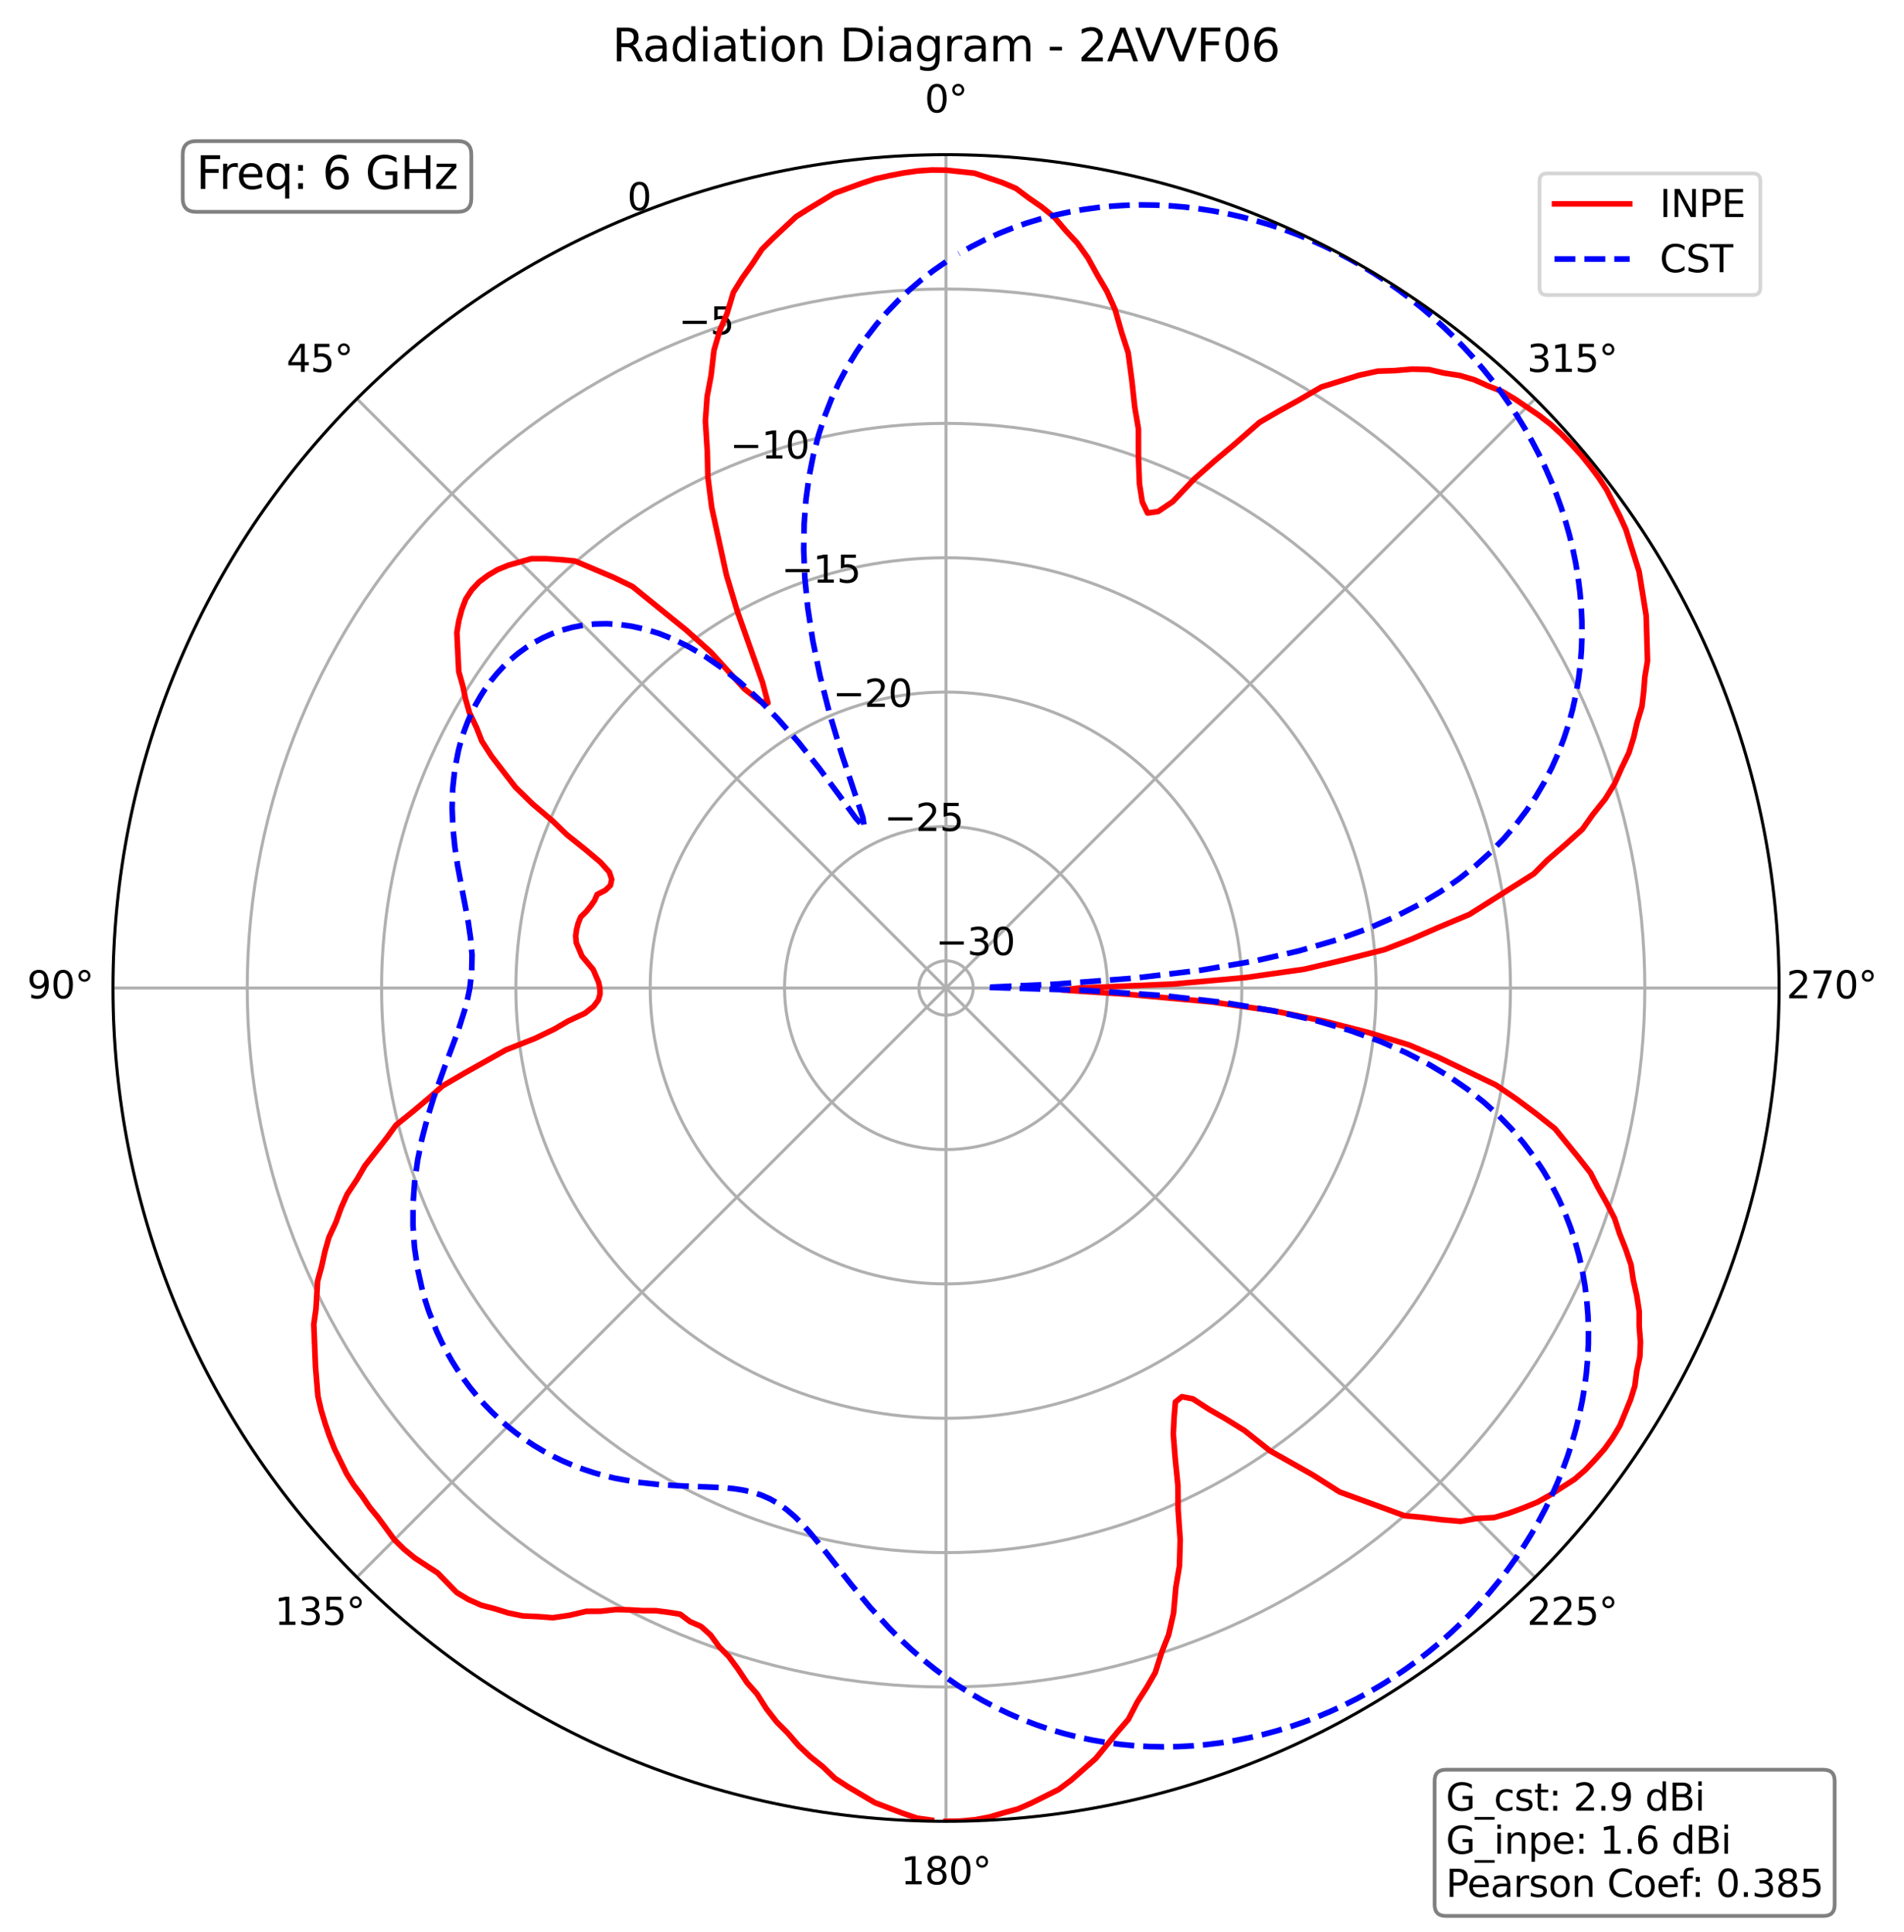 <?xml version="1.0" encoding="utf-8" standalone="no"?>
<!DOCTYPE svg PUBLIC "-//W3C//DTD SVG 1.1//EN"
  "http://www.w3.org/Graphics/SVG/1.1/DTD/svg11.dtd">
<svg xmlns:xlink="http://www.w3.org/1999/xlink" width="506.826pt" height="514.053pt" viewBox="0 0 506.826 514.053" xmlns="http://www.w3.org/2000/svg" version="1.1">
 <defs>
  <style type="text/css">*{stroke-linejoin: round; stroke-linecap: butt}</style>
 </defs>
 <g id="figure_1">
  <g id="patch_1">
   <path d="M 0 514.053 
L 506.826 514.053 
L 506.826 0 
L 0 0 
z
" style="fill: #ffffff"/>
  </g>
  <g id="axes_1">
   <g id="patch_2">
    <path d="M 473.582 262.917 
C 473.582 233.796 467.846 204.958 456.702 178.053 
C 445.558 151.149 429.222 126.701 408.63 106.109 
C 388.039 85.517 363.591 69.182 336.686 58.038 
C 309.782 46.893 280.944 41.157 251.822 41.157 
C 222.701 41.157 193.863 46.893 166.959 58.038 
C 140.054 69.182 115.606 85.517 95.014 106.109 
C 74.423 126.701 58.087 151.149 46.943 178.053 
C 35.799 204.958 30.062 233.796 30.062 262.917 
C 30.062 292.038 35.799 320.877 46.943 347.781 
C 58.087 374.686 74.423 399.133 95.014 419.725 
C 115.606 440.317 140.054 456.652 166.959 467.797 
C 193.863 478.941 222.701 484.677 251.822 484.677 
C 280.944 484.677 309.782 478.941 336.686 467.797 
C 363.591 456.652 388.039 440.317 408.63 419.725 
C 429.222 399.133 445.558 374.686 456.702 347.781 
C 467.846 320.877 473.582 292.038 473.582 262.917 
M 251.822 262.917 
C 251.822 262.917 251.822 262.917 251.822 262.917 
C 251.822 262.917 251.822 262.917 251.822 262.917 
C 251.822 262.917 251.822 262.917 251.822 262.917 
C 251.822 262.917 251.822 262.917 251.822 262.917 
C 251.822 262.917 251.822 262.917 251.822 262.917 
C 251.822 262.917 251.822 262.917 251.822 262.917 
C 251.822 262.917 251.822 262.917 251.822 262.917 
C 251.822 262.917 251.822 262.917 251.822 262.917 
C 251.822 262.917 251.822 262.917 251.822 262.917 
C 251.822 262.917 251.822 262.917 251.822 262.917 
C 251.822 262.917 251.822 262.917 251.822 262.917 
C 251.822 262.917 251.822 262.917 251.822 262.917 
C 251.822 262.917 251.822 262.917 251.822 262.917 
C 251.822 262.917 251.822 262.917 251.822 262.917 
C 251.822 262.917 251.822 262.917 251.822 262.917 
C 251.822 262.917 251.822 262.917 251.822 262.917 
M 473.582 262.917 
z
" style="fill: #ffffff"/>
   </g>
   <g id="matplotlib.axis_1">
    <g id="xtick_1">
     <g id="line2d_1">
      <path d="M 251.822 262.917 
L 251.822 41.157 
" clip-path="url(#peacbe9c5be)" style="fill: none; stroke: #b0b0b0; stroke-width: 0.8; stroke-linecap: square"/>
     </g>
     <g id="text_1">
      <!-- 0° -->
      <g transform="translate(246.141 29.917)scale(0.1 -0.1)">
       <defs>
        <path id="DejaVuSans-30" d="M 2034 4250 
Q 1547 4250 1301 3770 
Q 1056 3291 1056 2328 
Q 1056 1369 1301 889 
Q 1547 409 2034 409 
Q 2525 409 2770 889 
Q 3016 1369 3016 2328 
Q 3016 3291 2770 3770 
Q 2525 4250 2034 4250 
z
M 2034 4750 
Q 2819 4750 3233 4129 
Q 3647 3509 3647 2328 
Q 3647 1150 3233 529 
Q 2819 -91 2034 -91 
Q 1250 -91 836 529 
Q 422 1150 422 2328 
Q 422 3509 836 4129 
Q 1250 4750 2034 4750 
z
" transform="scale(0.016)"/>
        <path id="DejaVuSans-b0" d="M 1600 4347 
Q 1350 4347 1178 4173 
Q 1006 4000 1006 3750 
Q 1006 3503 1178 3333 
Q 1350 3163 1600 3163 
Q 1850 3163 2022 3333 
Q 2194 3503 2194 3750 
Q 2194 3997 2020 4172 
Q 1847 4347 1600 4347 
z
M 1600 4750 
Q 1800 4750 1984 4673 
Q 2169 4597 2303 4453 
Q 2447 4313 2519 4134 
Q 2591 3956 2591 3750 
Q 2591 3338 2302 3052 
Q 2013 2766 1594 2766 
Q 1172 2766 890 3047 
Q 609 3328 609 3750 
Q 609 4169 896 4459 
Q 1184 4750 1600 4750 
z
" transform="scale(0.016)"/>
       </defs>
       <use xlink:href="#DejaVuSans-30"/>
       <use xlink:href="#DejaVuSans-b0" x="63.623"/>
      </g>
     </g>
    </g>
    <g id="xtick_2">
     <g id="line2d_2">
      <path d="M 251.822 262.917 
L 95.014 106.109 
" clip-path="url(#peacbe9c5be)" style="fill: none; stroke: #b0b0b0; stroke-width: 0.8; stroke-linecap: square"/>
     </g>
     <g id="text_2">
      <!-- 45° -->
      <g transform="translate(76.253 98.969)scale(0.1 -0.1)">
       <defs>
        <path id="DejaVuSans-34" d="M 2419 4116 
L 825 1625 
L 2419 1625 
L 2419 4116 
z
M 2253 4666 
L 3047 4666 
L 3047 1625 
L 3713 1625 
L 3713 1100 
L 3047 1100 
L 3047 0 
L 2419 0 
L 2419 1100 
L 313 1100 
L 313 1709 
L 2253 4666 
z
" transform="scale(0.016)"/>
        <path id="DejaVuSans-35" d="M 691 4666 
L 3169 4666 
L 3169 4134 
L 1269 4134 
L 1269 2991 
Q 1406 3038 1543 3061 
Q 1681 3084 1819 3084 
Q 2600 3084 3056 2656 
Q 3513 2228 3513 1497 
Q 3513 744 3044 326 
Q 2575 -91 1722 -91 
Q 1428 -91 1123 -41 
Q 819 9 494 109 
L 494 744 
Q 775 591 1075 516 
Q 1375 441 1709 441 
Q 2250 441 2565 725 
Q 2881 1009 2881 1497 
Q 2881 1984 2565 2268 
Q 2250 2553 1709 2553 
Q 1456 2553 1204 2497 
Q 953 2441 691 2322 
L 691 4666 
z
" transform="scale(0.016)"/>
       </defs>
       <use xlink:href="#DejaVuSans-34"/>
       <use xlink:href="#DejaVuSans-35" x="63.623"/>
       <use xlink:href="#DejaVuSans-b0" x="127.246"/>
      </g>
     </g>
    </g>
    <g id="xtick_3">
     <g id="line2d_3">
      <path d="M 251.822 262.917 
L 30.062 262.917 
" clip-path="url(#peacbe9c5be)" style="fill: none; stroke: #b0b0b0; stroke-width: 0.8; stroke-linecap: square"/>
     </g>
     <g id="text_3">
      <!-- 90° -->
      <g transform="translate(7.2 265.677)scale(0.1 -0.1)">
       <defs>
        <path id="DejaVuSans-39" d="M 703 97 
L 703 672 
Q 941 559 1184 500 
Q 1428 441 1663 441 
Q 2288 441 2617 861 
Q 2947 1281 2994 2138 
Q 2813 1869 2534 1725 
Q 2256 1581 1919 1581 
Q 1219 1581 811 2004 
Q 403 2428 403 3163 
Q 403 3881 828 4315 
Q 1253 4750 1959 4750 
Q 2769 4750 3195 4129 
Q 3622 3509 3622 2328 
Q 3622 1225 3098 567 
Q 2575 -91 1691 -91 
Q 1453 -91 1209 -44 
Q 966 3 703 97 
z
M 1959 2075 
Q 2384 2075 2632 2365 
Q 2881 2656 2881 3163 
Q 2881 3666 2632 3958 
Q 2384 4250 1959 4250 
Q 1534 4250 1286 3958 
Q 1038 3666 1038 3163 
Q 1038 2656 1286 2365 
Q 1534 2075 1959 2075 
z
" transform="scale(0.016)"/>
       </defs>
       <use xlink:href="#DejaVuSans-39"/>
       <use xlink:href="#DejaVuSans-30" x="63.623"/>
       <use xlink:href="#DejaVuSans-b0" x="127.246"/>
      </g>
     </g>
    </g>
    <g id="xtick_4">
     <g id="line2d_4">
      <path d="M 251.822 262.917 
L 95.014 419.725 
" clip-path="url(#peacbe9c5be)" style="fill: none; stroke: #b0b0b0; stroke-width: 0.8; stroke-linecap: square"/>
     </g>
     <g id="text_4">
      <!-- 135° -->
      <g transform="translate(73.071 432.384)scale(0.1 -0.1)">
       <defs>
        <path id="DejaVuSans-31" d="M 794 531 
L 1825 531 
L 1825 4091 
L 703 3866 
L 703 4441 
L 1819 4666 
L 2450 4666 
L 2450 531 
L 3481 531 
L 3481 0 
L 794 0 
L 794 531 
z
" transform="scale(0.016)"/>
        <path id="DejaVuSans-33" d="M 2597 2516 
Q 3050 2419 3304 2112 
Q 3559 1806 3559 1356 
Q 3559 666 3084 287 
Q 2609 -91 1734 -91 
Q 1441 -91 1130 -33 
Q 819 25 488 141 
L 488 750 
Q 750 597 1062 519 
Q 1375 441 1716 441 
Q 2309 441 2620 675 
Q 2931 909 2931 1356 
Q 2931 1769 2642 2001 
Q 2353 2234 1838 2234 
L 1294 2234 
L 1294 2753 
L 1863 2753 
Q 2328 2753 2575 2939 
Q 2822 3125 2822 3475 
Q 2822 3834 2567 4026 
Q 2313 4219 1838 4219 
Q 1578 4219 1281 4162 
Q 984 4106 628 3988 
L 628 4550 
Q 988 4650 1302 4700 
Q 1616 4750 1894 4750 
Q 2613 4750 3031 4423 
Q 3450 4097 3450 3541 
Q 3450 3153 3228 2886 
Q 3006 2619 2597 2516 
z
" transform="scale(0.016)"/>
       </defs>
       <use xlink:href="#DejaVuSans-31"/>
       <use xlink:href="#DejaVuSans-33" x="63.623"/>
       <use xlink:href="#DejaVuSans-35" x="127.246"/>
       <use xlink:href="#DejaVuSans-b0" x="190.869"/>
      </g>
     </g>
    </g>
    <g id="xtick_5">
     <g id="line2d_5">
      <path d="M 251.822 262.917 
L 251.822 484.677 
" clip-path="url(#peacbe9c5be)" style="fill: none; stroke: #b0b0b0; stroke-width: 0.8; stroke-linecap: square"/>
     </g>
     <g id="text_5">
      <!-- 180° -->
      <g transform="translate(239.779 501.437)scale(0.1 -0.1)">
       <defs>
        <path id="DejaVuSans-38" d="M 2034 2216 
Q 1584 2216 1326 1975 
Q 1069 1734 1069 1313 
Q 1069 891 1326 650 
Q 1584 409 2034 409 
Q 2484 409 2743 651 
Q 3003 894 3003 1313 
Q 3003 1734 2745 1975 
Q 2488 2216 2034 2216 
z
M 1403 2484 
Q 997 2584 770 2862 
Q 544 3141 544 3541 
Q 544 4100 942 4425 
Q 1341 4750 2034 4750 
Q 2731 4750 3128 4425 
Q 3525 4100 3525 3541 
Q 3525 3141 3298 2862 
Q 3072 2584 2669 2484 
Q 3125 2378 3379 2068 
Q 3634 1759 3634 1313 
Q 3634 634 3220 271 
Q 2806 -91 2034 -91 
Q 1263 -91 848 271 
Q 434 634 434 1313 
Q 434 1759 690 2068 
Q 947 2378 1403 2484 
z
M 1172 3481 
Q 1172 3119 1398 2916 
Q 1625 2713 2034 2713 
Q 2441 2713 2670 2916 
Q 2900 3119 2900 3481 
Q 2900 3844 2670 4047 
Q 2441 4250 2034 4250 
Q 1625 4250 1398 4047 
Q 1172 3844 1172 3481 
z
" transform="scale(0.016)"/>
       </defs>
       <use xlink:href="#DejaVuSans-31"/>
       <use xlink:href="#DejaVuSans-38" x="63.623"/>
       <use xlink:href="#DejaVuSans-30" x="127.246"/>
       <use xlink:href="#DejaVuSans-b0" x="190.869"/>
      </g>
     </g>
    </g>
    <g id="xtick_6">
     <g id="line2d_6">
      <path d="M 251.822 262.917 
L 408.63 419.725 
" clip-path="url(#peacbe9c5be)" style="fill: none; stroke: #b0b0b0; stroke-width: 0.8; stroke-linecap: square"/>
     </g>
     <g id="text_6">
      <!-- 225° -->
      <g transform="translate(406.486 432.384)scale(0.1 -0.1)">
       <defs>
        <path id="DejaVuSans-32" d="M 1228 531 
L 3431 531 
L 3431 0 
L 469 0 
L 469 531 
Q 828 903 1448 1529 
Q 2069 2156 2228 2338 
Q 2531 2678 2651 2914 
Q 2772 3150 2772 3378 
Q 2772 3750 2511 3984 
Q 2250 4219 1831 4219 
Q 1534 4219 1204 4116 
Q 875 4013 500 3803 
L 500 4441 
Q 881 4594 1212 4672 
Q 1544 4750 1819 4750 
Q 2544 4750 2975 4387 
Q 3406 4025 3406 3419 
Q 3406 3131 3298 2873 
Q 3191 2616 2906 2266 
Q 2828 2175 2409 1742 
Q 1991 1309 1228 531 
z
" transform="scale(0.016)"/>
       </defs>
       <use xlink:href="#DejaVuSans-32"/>
       <use xlink:href="#DejaVuSans-32" x="63.623"/>
       <use xlink:href="#DejaVuSans-35" x="127.246"/>
       <use xlink:href="#DejaVuSans-b0" x="190.869"/>
      </g>
     </g>
    </g>
    <g id="xtick_7">
     <g id="line2d_7">
      <path d="M 251.822 262.917 
L 473.582 262.917 
" clip-path="url(#peacbe9c5be)" style="fill: none; stroke: #b0b0b0; stroke-width: 0.8; stroke-linecap: square"/>
     </g>
     <g id="text_7">
      <!-- 270° -->
      <g transform="translate(475.539 265.677)scale(0.1 -0.1)">
       <defs>
        <path id="DejaVuSans-37" d="M 525 4666 
L 3525 4666 
L 3525 4397 
L 1831 0 
L 1172 0 
L 2766 4134 
L 525 4134 
L 525 4666 
z
" transform="scale(0.016)"/>
       </defs>
       <use xlink:href="#DejaVuSans-32"/>
       <use xlink:href="#DejaVuSans-37" x="63.623"/>
       <use xlink:href="#DejaVuSans-30" x="127.246"/>
       <use xlink:href="#DejaVuSans-b0" x="190.869"/>
      </g>
     </g>
    </g>
    <g id="xtick_8">
     <g id="line2d_8">
      <path d="M 251.822 262.917 
L 408.63 106.109 
" clip-path="url(#peacbe9c5be)" style="fill: none; stroke: #b0b0b0; stroke-width: 0.8; stroke-linecap: square"/>
     </g>
     <g id="text_8">
      <!-- 315° -->
      <g transform="translate(406.486 98.969)scale(0.1 -0.1)">
       <use xlink:href="#DejaVuSans-33"/>
       <use xlink:href="#DejaVuSans-31" x="63.623"/>
       <use xlink:href="#DejaVuSans-35" x="127.246"/>
       <use xlink:href="#DejaVuSans-b0" x="190.869"/>
      </g>
     </g>
    </g>
   </g>
   <g id="matplotlib.axis_2">
    <g id="ytick_1">
     <g id="line2d_9">
      <path d="M 251.822 255.682 
C 250.872 255.682 249.932 255.869 249.054 256.233 
C 248.176 256.597 247.378 257.13 246.707 257.801 
C 246.035 258.473 245.502 259.271 245.138 260.149 
C 244.775 261.026 244.588 261.967 244.588 262.917 
C 244.588 263.867 244.775 264.808 245.138 265.686 
C 245.502 266.564 246.035 267.361 246.707 268.033 
C 247.378 268.705 248.176 269.238 249.054 269.601 
C 249.932 269.965 250.872 270.152 251.822 270.152 
C 252.773 270.152 253.713 269.965 254.591 269.601 
C 255.469 269.238 256.267 268.705 256.938 268.033 
C 257.61 267.361 258.143 266.564 258.507 265.686 
C 258.87 264.808 259.057 263.867 259.057 262.917 
C 259.057 261.967 258.87 261.026 258.507 260.149 
C 258.143 259.271 257.61 258.473 256.938 257.801 
C 256.267 257.13 255.469 256.597 254.591 256.233 
C 253.713 255.869 252.773 255.682 251.822 255.682 
" clip-path="url(#peacbe9c5be)" style="fill: none; stroke: #b0b0b0; stroke-width: 0.8; stroke-linecap: square"/>
     </g>
     <g id="text_9">
      <!-- −30 -->
      <g transform="translate(249.054 254.153)scale(0.1 -0.1)">
       <defs>
        <path id="DejaVuSans-2212" d="M 678 2272 
L 4684 2272 
L 4684 1741 
L 678 1741 
L 678 2272 
z
" transform="scale(0.016)"/>
       </defs>
       <use xlink:href="#DejaVuSans-2212"/>
       <use xlink:href="#DejaVuSans-33" x="83.789"/>
       <use xlink:href="#DejaVuSans-30" x="147.412"/>
      </g>
     </g>
    </g>
    <g id="ytick_2">
     <g id="line2d_10">
      <path d="M 251.822 219.928 
C 246.177 219.928 240.587 221.04 235.371 223.2 
C 230.156 225.361 225.416 228.528 221.425 232.519 
C 217.433 236.511 214.266 241.25 212.106 246.466 
C 209.945 251.682 208.833 257.272 208.833 262.917 
C 208.833 268.562 209.945 274.153 212.106 279.368 
C 214.266 284.584 217.433 289.323 221.425 293.315 
C 225.416 297.307 230.156 300.474 235.371 302.634 
C 240.587 304.794 246.177 305.906 251.822 305.906 
C 257.468 305.906 263.058 304.794 268.274 302.634 
C 273.489 300.474 278.229 297.307 282.22 293.315 
C 286.212 289.323 289.379 284.584 291.539 279.368 
C 293.7 274.153 294.812 268.562 294.812 262.917 
C 294.812 257.272 293.7 251.682 291.539 246.466 
C 289.379 241.25 286.212 236.511 282.22 232.519 
C 278.229 228.528 273.489 225.361 268.274 223.2 
C 263.058 221.04 257.468 219.928 251.822 219.928 
" clip-path="url(#peacbe9c5be)" style="fill: none; stroke: #b0b0b0; stroke-width: 0.8; stroke-linecap: square"/>
     </g>
     <g id="text_10">
      <!-- −25 -->
      <g transform="translate(235.371 221.121)scale(0.1 -0.1)">
       <use xlink:href="#DejaVuSans-2212"/>
       <use xlink:href="#DejaVuSans-32" x="83.789"/>
       <use xlink:href="#DejaVuSans-35" x="147.412"/>
      </g>
     </g>
    </g>
    <g id="ytick_3">
     <g id="line2d_11">
      <path d="M 251.822 184.174 
C 241.482 184.174 231.242 186.211 221.689 190.168 
C 212.135 194.125 203.454 199.925 196.143 207.237 
C 188.831 214.549 183.03 223.23 179.073 232.783 
C 175.116 242.337 173.079 252.577 173.079 262.917 
C 173.079 273.258 175.116 283.498 179.073 293.051 
C 183.03 302.604 188.831 311.285 196.143 318.597 
C 203.454 325.909 212.135 331.709 221.689 335.666 
C 231.242 339.624 241.482 341.66 251.822 341.66 
C 262.163 341.66 272.403 339.624 281.956 335.666 
C 291.51 331.709 300.191 325.909 307.502 318.597 
C 314.814 311.285 320.615 302.604 324.572 293.051 
C 328.529 283.498 330.566 273.258 330.566 262.917 
C 330.566 252.577 328.529 242.337 324.572 232.783 
C 320.615 223.23 314.814 214.549 307.502 207.237 
C 300.191 199.925 291.51 194.125 281.956 190.168 
C 272.403 186.211 262.163 184.174 251.822 184.174 
" clip-path="url(#peacbe9c5be)" style="fill: none; stroke: #b0b0b0; stroke-width: 0.8; stroke-linecap: square"/>
     </g>
     <g id="text_11">
      <!-- −20 -->
      <g transform="translate(221.689 188.088)scale(0.1 -0.1)">
       <use xlink:href="#DejaVuSans-2212"/>
       <use xlink:href="#DejaVuSans-32" x="83.789"/>
       <use xlink:href="#DejaVuSans-30" x="147.412"/>
      </g>
     </g>
    </g>
    <g id="ytick_4">
     <g id="line2d_12">
      <path d="M 251.822 148.42 
C 236.787 148.42 221.897 151.381 208.006 157.135 
C 194.115 162.889 181.492 171.323 170.861 181.955 
C 160.229 192.587 151.795 205.21 146.041 219.101 
C 140.287 232.992 137.325 247.882 137.325 262.917 
C 137.325 277.953 140.287 292.842 146.041 306.733 
C 151.795 320.625 160.229 333.247 170.861 343.879 
C 181.492 354.511 194.115 362.945 208.006 368.699 
C 221.897 374.453 236.787 377.415 251.822 377.415 
C 266.858 377.415 281.748 374.453 295.639 368.699 
C 309.53 362.945 322.153 354.511 332.784 343.879 
C 343.416 333.247 351.85 320.625 357.604 306.733 
C 363.358 292.842 366.32 277.953 366.32 262.917 
C 366.32 247.882 363.358 232.992 357.604 219.101 
C 351.85 205.21 343.416 192.587 332.784 181.955 
C 322.153 171.323 309.53 162.889 295.639 157.135 
C 281.748 151.381 266.858 148.42 251.822 148.42 
" clip-path="url(#peacbe9c5be)" style="fill: none; stroke: #b0b0b0; stroke-width: 0.8; stroke-linecap: square"/>
     </g>
     <g id="text_12">
      <!-- −15 -->
      <g transform="translate(208.006 155.056)scale(0.1 -0.1)">
       <use xlink:href="#DejaVuSans-2212"/>
       <use xlink:href="#DejaVuSans-31" x="83.789"/>
       <use xlink:href="#DejaVuSans-35" x="147.412"/>
      </g>
     </g>
    </g>
    <g id="ytick_5">
     <g id="line2d_13">
      <path d="M 251.822 112.666 
C 232.092 112.666 212.553 116.552 194.324 124.103 
C 176.095 131.653 159.53 142.721 145.579 156.673 
C 131.627 170.625 120.559 187.189 113.008 205.418 
C 105.457 223.647 101.571 243.186 101.571 262.917 
C 101.571 282.648 105.457 302.187 113.008 320.416 
C 120.559 338.645 131.627 355.209 145.579 369.161 
C 159.53 383.113 176.095 394.181 194.324 401.732 
C 212.553 409.282 232.092 413.169 251.822 413.169 
C 271.553 413.169 291.092 409.282 309.321 401.732 
C 327.55 394.181 344.115 383.113 358.066 369.161 
C 372.018 355.209 383.086 338.645 390.637 320.416 
C 398.188 302.187 402.074 282.648 402.074 262.917 
C 402.074 243.186 398.188 223.647 390.637 205.418 
C 383.086 187.189 372.018 170.625 358.066 156.673 
C 344.115 142.721 327.55 131.653 309.321 124.103 
C 291.092 116.552 271.553 112.666 251.822 112.666 
" clip-path="url(#peacbe9c5be)" style="fill: none; stroke: #b0b0b0; stroke-width: 0.8; stroke-linecap: square"/>
     </g>
     <g id="text_13">
      <!-- −10 -->
      <g transform="translate(194.324 122.023)scale(0.1 -0.1)">
       <use xlink:href="#DejaVuSans-2212"/>
       <use xlink:href="#DejaVuSans-31" x="83.789"/>
       <use xlink:href="#DejaVuSans-30" x="147.412"/>
      </g>
     </g>
    </g>
    <g id="ytick_6">
     <g id="line2d_14">
      <path d="M 251.822 76.911 
C 227.396 76.911 203.208 81.723 180.641 91.07 
C 158.074 100.418 137.568 114.119 120.297 131.391 
C 103.025 148.663 89.323 169.169 79.976 191.736 
C 70.628 214.303 65.817 238.491 65.817 262.917 
C 65.817 287.343 70.628 311.532 79.976 334.099 
C 89.323 356.665 103.025 377.171 120.297 394.443 
C 137.568 411.715 158.074 425.417 180.641 434.764 
C 203.208 444.112 227.396 448.923 251.822 448.923 
C 276.249 448.923 300.437 444.112 323.004 434.764 
C 345.571 425.417 366.077 411.715 383.348 394.443 
C 400.62 377.171 414.322 356.665 423.669 334.099 
C 433.017 311.532 437.828 287.343 437.828 262.917 
C 437.828 238.491 433.017 214.303 423.669 191.736 
C 414.322 169.169 400.62 148.663 383.348 131.391 
C 366.077 114.119 345.571 100.418 323.004 91.07 
C 300.437 81.723 276.249 76.911 251.822 76.911 
" clip-path="url(#peacbe9c5be)" style="fill: none; stroke: #b0b0b0; stroke-width: 0.8; stroke-linecap: square"/>
     </g>
     <g id="text_14">
      <!-- −5 -->
      <g transform="translate(180.641 88.991)scale(0.1 -0.1)">
       <use xlink:href="#DejaVuSans-2212"/>
       <use xlink:href="#DejaVuSans-35" x="83.789"/>
      </g>
     </g>
    </g>
    <g id="ytick_7">
     <g id="line2d_15">
      <path d="M 251.822 41.157 
C 222.701 41.157 193.863 46.893 166.959 58.038 
C 140.054 69.182 115.606 85.517 95.014 106.109 
C 74.423 126.701 58.087 151.149 46.943 178.053 
C 35.799 204.958 30.062 233.796 30.062 262.917 
C 30.062 292.038 35.799 320.877 46.943 347.781 
C 58.087 374.686 74.423 399.133 95.014 419.725 
C 115.606 440.317 140.054 456.652 166.959 467.797 
C 193.863 478.941 222.701 484.677 251.822 484.677 
C 280.944 484.677 309.782 478.941 336.686 467.797 
C 363.591 456.652 388.039 440.317 408.63 419.725 
C 429.222 399.133 445.558 374.686 456.702 347.781 
C 467.846 320.877 473.582 292.038 473.582 262.917 
C 473.582 233.796 467.846 204.958 456.702 178.053 
C 445.558 151.149 429.222 126.701 408.63 106.109 
C 388.039 85.517 363.591 69.182 336.686 58.038 
C 309.782 46.893 280.944 41.157 251.822 41.157 
" clip-path="url(#peacbe9c5be)" style="fill: none; stroke: #b0b0b0; stroke-width: 0.8; stroke-linecap: square"/>
     </g>
     <g id="text_15">
      <!-- 0 -->
      <g transform="translate(166.959 55.958)scale(0.1 -0.1)">
       <use xlink:href="#DejaVuSans-30"/>
      </g>
     </g>
    </g>
   </g>
   <g id="line2d_16">
    <path d="M 251.822 484.677 
L 255.692 484.615 
L 259.552 484.249 
L 263.385 483.538 
L 267.17 482.404 
L 270.937 481.397 
L 274.616 479.786 
L 281.798 476.203 
L 285.201 473.662 
L 291.679 467.961 
L 297.514 460.829 
L 300.35 457.552 
L 302.737 452.932 
L 305.208 449.093 
L 307.518 445.09 
L 309.248 439.656 
L 311.081 435.016 
L 312.378 429.293 
L 313.007 422.309 
L 313.955 416.702 
L 314.152 409.755 
L 313.593 401.655 
L 313.545 395.281 
L 312.811 387.962 
L 312.315 381.641 
L 312.535 377.101 
L 312.882 373.072 
L 314.613 371.674 
L 317.511 372.241 
L 321.917 375.092 
L 326.298 377.6 
L 331.24 380.658 
L 338.044 386.055 
L 349.472 392.502 
L 356.605 397.033 
L 373.9 403.352 
L 378.663 403.788 
L 383.77 404.413 
L 388.881 404.846 
L 392.981 404.076 
L 397.743 403.831 
L 401.686 402.667 
L 405.484 401.275 
L 409.224 399.745 
L 412.618 397.841 
L 419.145 393.644 
L 422.006 391.16 
L 424.583 388.435 
L 427.075 385.631 
L 429.261 382.601 
L 431.191 379.401 
L 434.056 372.414 
L 435.184 368.781 
L 435.684 364.833 
L 436.5 361.112 
L 436.669 357.101 
L 436.331 352.908 
L 436.337 348.958 
L 435.688 344.779 
L 434.745 340.563 
L 434.17 336.59 
L 432.731 332.361 
L 431.073 328.159 
L 429.77 324.189 
L 427.636 320.043 
L 425.338 315.966 
L 423.371 312.108 
L 420.183 308.029 
L 413.921 300.341 
L 408.8 296.284 
L 403.631 292.426 
L 398.207 288.729 
L 382.781 281.322 
L 375.027 278.045 
L 364.121 274.72 
L 352.314 271.709 
L 339.077 269.019 
L 322.396 266.616 
L 300.317 264.611 
L 282.765 263.457 
L 287.36 262.917 
L 312.243 261.863 
L 331.583 260.132 
L 347.196 257.919 
L 357.381 255.536 
L 368.541 252.706 
L 375.82 249.885 
L 382.806 246.834 
L 391.151 243.336 
L 408.313 232.499 
L 411.885 228.895 
L 416.541 224.889 
L 421.216 220.683 
L 423.961 216.793 
L 427.316 212.595 
L 429.824 208.497 
L 431.594 204.506 
L 433.597 200.327 
L 434.856 196.299 
L 435.761 192.31 
L 437.047 188.082 
L 437.523 184.092 
L 437.844 180.095 
L 438.541 175.849 
L 438.186 163.826 
L 436.299 152.072 
L 432.777 140.862 
L 431.176 137.333 
L 427.694 130.388 
L 425.586 127.159 
L 423.284 124.07 
L 420.873 121.067 
L 418.269 118.227 
L 415.575 115.473 
L 412.721 112.877 
L 409.641 110.514 
L 403.212 106.148 
L 399.863 104.163 
L 396.089 102.693 
L 392.506 101.079 
L 388.594 99.919 
L 384.342 99.269 
L 380.392 98.356 
L 375.921 98.233 
L 371.183 98.632 
L 366.759 98.77 
L 361.818 99.843 
L 351.77 102.968 
L 345.866 106.403 
L 340.467 109.38 
L 335.243 112.422 
L 328.881 117.991 
L 323.259 122.715 
L 317.88 127.48 
L 312.179 133.483 
L 308.273 136.127 
L 305.473 136.524 
L 304.074 133.591 
L 303.313 128.78 
L 303.055 122.157 
L 303.04 114.171 
L 302.051 108.329 
L 301.275 101.164 
L 300.3 93.857 
L 298.561 88.485 
L 296.828 82.409 
L 294.631 77.491 
L 292.138 73.247 
L 289.589 68.627 
L 286.776 64.688 
L 283.736 61.424 
L 280.65 57.796 
L 277.339 55.103 
L 273.914 52.734 
L 270.438 50.136 
L 266.81 48.588 
L 259.394 46.088 
L 251.822 45.276 
L 248.023 45.231 
L 244.23 45.487 
L 240.456 46.031 
L 236.707 46.755 
L 232.984 47.593 
L 229.318 48.801 
L 222.099 51.423 
L 215.259 55.554 
L 211.922 57.649 
L 205.763 63.41 
L 202.812 66.346 
L 200.21 70.298 
L 197.629 73.923 
L 195.228 77.804 
L 193.519 83.478 
L 191.591 87.992 
L 190.059 93.222 
L 189.277 99.981 
L 188.232 105.526 
L 187.769 112.018 
L 188.281 120.201 
L 188.435 126.983 
L 189.461 135.057 
L 193.366 152.976 
L 196.292 162.738 
L 202.976 181.624 
L 204.426 187.067 
L 202.245 186.574 
L 198.125 183.307 
L 189.258 173.566 
L 182.547 167.568 
L 168.343 156.069 
L 163.341 153.652 
L 153.047 149.289 
L 149.179 148.92 
L 145.284 148.668 
L 141.483 148.657 
L 135.32 150.412 
L 132.443 151.594 
L 129.87 153.111 
L 127.53 154.871 
L 125.57 156.979 
L 123.991 159.401 
L 122.93 162.216 
L 122.135 165.19 
L 121.618 168.318 
L 122.111 178.681 
L 123.201 182.546 
L 123.939 186.077 
L 124.977 189.683 
L 126.864 193.651 
L 128.25 197.213 
L 130.881 201.295 
L 137.21 209.473 
L 141.73 213.901 
L 147.112 218.47 
L 150.94 222.158 
L 155.825 226.067 
L 159.813 229.428 
L 162.184 232.052 
L 162.828 234.001 
L 162.494 235.607 
L 161.138 236.914 
L 158.943 238.03 
L 158.273 239.593 
L 157.24 241.081 
L 156.062 242.563 
L 154.577 244.015 
L 153.917 245.654 
L 153.482 247.342 
L 153.246 249.063 
L 153.389 250.831 
L 154.914 254.439 
L 157.884 257.994 
L 159.307 261.302 
L 159.664 262.917 
L 159.714 264.525 
L 159.249 266.15 
L 157.984 267.835 
L 155.709 269.638 
L 151.232 271.718 
L 147.51 273.881 
L 142.352 276.358 
L 134.693 279.379 
L 123.762 285.498 
L 117.83 288.963 
L 114.199 292.17 
L 110.097 295.637 
L 105.389 299.427 
L 102.933 302.812 
L 97.154 310.204 
L 95.031 313.862 
L 92.407 317.808 
L 90.762 321.538 
L 89.42 325.258 
L 87.549 329.288 
L 86.468 333.106 
L 85.641 336.906 
L 84.54 340.922 
L 84.102 348.375 
L 83.523 352.404 
L 83.987 363.763 
L 84.622 371.498 
L 85.452 375.136 
L 86.51 378.67 
L 87.693 382.164 
L 89.046 385.578 
L 92.253 392.134 
L 94.182 395.193 
L 96.353 398.065 
L 98.39 401.069 
L 100.678 403.862 
L 104.996 409.744 
L 107.586 412.279 
L 110.395 414.58 
L 116.51 418.576 
L 121.562 423.776 
L 124.688 425.641 
L 128.064 427.15 
L 131.79 428.128 
L 135.364 429.237 
L 139.12 430.005 
L 143.195 430.19 
L 147.108 430.495 
L 151.511 429.864 
L 156.052 428.796 
L 159.891 428.766 
L 163.874 428.325 
L 167.504 428.401 
L 171.013 428.601 
L 174.555 428.618 
L 177.863 429.033 
L 181.083 429.568 
L 183.697 431.533 
L 186.609 432.803 
L 189.154 435.098 
L 191.454 438.241 
L 194.01 440.846 
L 196.424 444.119 
L 198.826 447.739 
L 201.493 450.749 
L 204.002 454.714 
L 206.734 458.216 
L 209.683 461.17 
L 212.624 464.577 
L 215.746 467.52 
L 219.006 470.11 
L 222.264 473.236 
L 225.724 475.472 
L 232.857 479.694 
L 240.313 482.531 
L 244.108 483.827 
L 247.957 484.365 
L 247.957 484.365 
" clip-path="url(#peacbe9c5be)" style="fill: none; stroke: #ff0000; stroke-width: 1.5; stroke-linecap: square"/>
   </g>
   <g id="line2d_17">
    <path d="M 251.822 69.66 
L 248.49 71.971 
L 245.242 74.466 
L 242.087 77.152 
L 239.033 80.025 
L 236.09 83.097 
L 233.267 86.372 
L 230.574 89.86 
L 228.021 93.564 
L 225.624 97.508 
L 223.393 101.688 
L 221.345 106.125 
L 219.498 110.843 
L 217.869 115.848 
L 216.482 121.174 
L 215.361 126.841 
L 214.539 132.894 
L 214.05 139.37 
L 213.933 146.305 
L 214.231 153.745 
L 215.022 161.809 
L 216.364 170.545 
L 218.293 179.929 
L 220.846 189.94 
L 223.939 200.291 
L 229.67 217.498 
L 230.082 220.249 
L 227.763 217.668 
L 223.371 211.59 
L 218.046 204.415 
L 212.501 197.474 
L 207.082 191.318 
L 201.867 185.993 
L 196.893 181.481 
L 192.199 177.766 
L 187.696 174.655 
L 183.411 172.132 
L 179.328 170.128 
L 175.424 168.573 
L 171.721 167.456 
L 168.144 166.656 
L 164.706 166.165 
L 161.426 165.979 
L 158.288 166.059 
L 155.287 166.382 
L 152.418 166.924 
L 149.681 167.668 
L 147.067 168.595 
L 144.584 169.696 
L 142.228 170.957 
L 139.99 172.357 
L 137.88 173.895 
L 135.898 175.562 
L 134.033 177.338 
L 132.293 179.222 
L 130.673 181.201 
L 129.175 183.269 
L 127.804 185.422 
L 126.55 187.646 
L 125.41 189.933 
L 124.4 192.286 
L 123.502 194.688 
L 122.72 197.136 
L 122.054 199.625 
L 121.061 204.698 
L 120.508 209.863 
L 120.349 215.065 
L 120.561 220.268 
L 121.084 225.429 
L 121.84 230.509 
L 123.235 237.922 
L 124.596 245.037 
L 125.258 249.615 
L 125.656 254.095 
L 125.567 258.508 
L 125.061 262.917 
L 124.138 267.376 
L 121.961 274.279 
L 118.302 284.065 
L 115.5 291.893 
L 113.812 297.327 
L 112.354 302.909 
L 111.196 308.609 
L 110.384 314.397 
L 109.959 320.234 
L 109.936 326.089 
L 110.337 331.924 
L 111.171 337.703 
L 112.436 343.392 
L 113.231 346.192 
L 114.135 348.954 
L 116.261 354.354 
L 117.485 356.981 
L 118.812 359.555 
L 120.239 362.073 
L 121.77 364.526 
L 123.402 366.91 
L 125.126 369.228 
L 126.953 371.465 
L 128.866 373.628 
L 130.874 375.703 
L 132.969 377.692 
L 135.152 379.587 
L 137.42 381.385 
L 139.763 383.086 
L 142.184 384.683 
L 144.682 386.168 
L 147.245 387.548 
L 149.872 388.815 
L 152.565 389.961 
L 155.309 390.994 
L 158.102 391.913 
L 160.937 392.715 
L 163.812 393.398 
L 169.643 394.431 
L 175.524 395.07 
L 181.374 395.411 
L 192.621 395.887 
L 195.272 396.143 
L 197.836 396.539 
L 200.314 397.101 
L 202.701 397.878 
L 205.003 398.891 
L 207.228 400.163 
L 209.388 401.714 
L 211.501 403.533 
L 213.588 405.611 
L 215.669 407.922 
L 219.898 413.11 
L 226.665 421.758 
L 231.592 427.685 
L 236.902 433.462 
L 239.702 436.25 
L 242.597 438.942 
L 245.585 441.535 
L 248.662 444.004 
L 251.822 446.363 
L 255.063 448.58 
L 258.379 450.675 
L 261.765 452.624 
L 265.215 454.433 
L 268.724 456.102 
L 272.287 457.624 
L 275.899 459.001 
L 279.553 460.232 
L 283.246 461.317 
L 286.971 462.255 
L 290.724 463.049 
L 294.499 463.696 
L 298.292 464.2 
L 302.098 464.56 
L 305.911 464.778 
L 309.727 464.855 
L 313.542 464.791 
L 317.352 464.595 
L 321.15 464.259 
L 324.935 463.791 
L 328.698 463.185 
L 332.439 462.45 
L 336.155 461.592 
L 339.836 460.599 
L 343.484 459.487 
L 347.092 458.249 
L 350.655 456.888 
L 354.173 455.411 
L 357.642 453.821 
L 361.054 452.112 
L 364.413 450.3 
L 367.708 448.373 
L 370.939 446.34 
L 374.102 444.204 
L 377.194 441.966 
L 380.211 439.629 
L 383.151 437.196 
L 386.009 434.669 
L 388.788 432.056 
L 391.476 429.35 
L 394.078 426.563 
L 396.587 423.694 
L 399 420.746 
L 401.315 417.721 
L 403.529 414.623 
L 405.639 411.456 
L 407.643 408.222 
L 409.533 404.921 
L 411.318 401.565 
L 412.985 398.149 
L 414.532 394.676 
L 415.956 391.152 
L 417.259 387.583 
L 418.435 383.968 
L 419.479 380.311 
L 420.389 376.617 
L 421.163 372.888 
L 421.795 369.128 
L 422.282 365.34 
L 422.62 361.527 
L 422.806 357.695 
L 422.831 353.844 
L 422.697 349.982 
L 422.391 346.109 
L 421.911 342.231 
L 421.251 338.352 
L 420.402 334.475 
L 419.358 330.606 
L 418.104 326.747 
L 416.632 322.903 
L 414.936 319.082 
L 412.987 315.283 
L 410.786 311.517 
L 408.303 307.787 
L 405.519 304.1 
L 402.405 300.462 
L 398.927 296.879 
L 395.049 293.361 
L 390.715 289.915 
L 385.876 286.554 
L 380.434 283.287 
L 374.305 280.131 
L 367.347 277.102 
L 359.328 274.216 
L 350.034 271.51 
L 339.041 269.016 
L 325.852 266.797 
L 309.543 264.933 
L 289.407 263.573 
L 262.381 262.733 
L 280.6 261.912 
L 302.001 260.287 
L 319.709 258.17 
L 334.006 255.727 
L 345.744 253.046 
L 355.636 250.17 
L 364.037 247.146 
L 371.302 243.993 
L 377.714 240.719 
L 383.337 237.353 
L 388.341 233.899 
L 392.795 230.371 
L 396.778 226.776 
L 400.339 223.122 
L 403.519 219.419 
L 406.361 215.67 
L 408.893 211.882 
L 411.129 208.063 
L 413.104 204.215 
L 414.833 200.344 
L 416.321 196.455 
L 417.592 192.552 
L 418.651 188.64 
L 419.507 184.725 
L 420.18 180.804 
L 420.664 176.888 
L 420.968 172.981 
L 421.111 169.079 
L 421.085 165.194 
L 420.901 161.325 
L 420.564 157.476 
L 420.077 153.651 
L 419.446 149.854 
L 418.674 146.087 
L 417.763 142.354 
L 416.72 138.658 
L 415.546 135.002 
L 414.243 131.392 
L 412.821 127.823 
L 411.275 124.307 
L 409.608 120.847 
L 407.831 117.437 
L 405.937 114.09 
L 403.933 110.807 
L 401.826 107.584 
L 399.615 104.43 
L 397.305 101.343 
L 394.889 98.338 
L 392.386 95.4 
L 389.783 92.55 
L 387.097 89.774 
L 384.321 87.085 
L 381.459 84.487 
L 378.518 81.977 
L 375.497 79.562 
L 372.403 77.239 
L 369.235 75.018 
L 366.001 72.893 
L 362.699 70.874 
L 359.334 68.962 
L 355.912 67.153 
L 352.431 65.461 
L 348.901 63.877 
L 345.319 62.414 
L 341.695 61.061 
L 338.027 59.833 
L 334.319 58.73 
L 330.582 57.742 
L 326.81 56.89 
L 323.015 56.16 
L 319.194 55.568 
L 315.358 55.101 
L 311.507 54.773 
L 307.645 54.585 
L 303.779 54.53 
L 299.911 54.624 
L 296.047 54.858 
L 292.192 55.234 
L 288.35 55.759 
L 284.526 56.438 
L 280.725 57.267 
L 276.953 58.249 
L 273.214 59.388 
L 269.515 60.686 
L 265.862 62.146 
L 262.259 63.77 
L 258.714 65.562 
L 255.233 67.524 
L 255.233 67.524 
" clip-path="url(#peacbe9c5be)" style="fill: none; stroke-dasharray: 5.55,2.4; stroke-dashoffset: 0; stroke: #0000ff; stroke-width: 1.5"/>
   </g>
   <g id="patch_3">
    <path d="M 251.822 41.157 
C 222.701 41.157 193.863 46.893 166.959 58.038 
C 140.054 69.182 115.606 85.517 95.014 106.109 
C 74.423 126.701 58.087 151.149 46.943 178.053 
C 35.799 204.958 30.062 233.796 30.062 262.917 
C 30.062 292.038 35.799 320.877 46.943 347.781 
C 58.087 374.686 74.423 399.133 95.014 419.725 
C 115.606 440.317 140.054 456.652 166.959 467.797 
C 193.863 478.941 222.701 484.677 251.822 484.677 
C 280.944 484.677 309.782 478.941 336.686 467.797 
C 363.591 456.652 388.039 440.317 408.63 419.725 
C 429.222 399.133 445.558 374.686 456.702 347.781 
C 467.846 320.877 473.582 292.038 473.582 262.917 
C 473.582 233.796 467.846 204.958 456.702 178.053 
C 445.558 151.149 429.222 126.701 408.63 106.109 
C 388.039 85.517 363.591 69.182 336.686 58.038 
C 309.782 46.893 280.944 41.157 251.822 41.157 
" style="fill: none; stroke: #000000; stroke-width: 0.8; stroke-linejoin: miter; stroke-linecap: square"/>
   </g>
   <g id="text_16">
    <g id="patch_4">
     <path d="M 384.878 509.853 
L 485.369 509.853 
Q 488.369 509.853 488.369 506.853 
L 488.369 473.945 
Q 488.369 470.945 485.369 470.945 
L 384.878 470.945 
Q 381.878 470.945 381.878 473.945 
L 381.878 506.853 
Q 381.878 509.853 384.878 509.853 
z
" style="fill: #ffffff; stroke: #808080; stroke-linejoin: miter"/>
    </g>
    <!-- G_cst: 2.9 dBi -->
    <g transform="translate(384.878 481.822)scale(0.1 -0.1)">
     <defs>
      <path id="DejaVuSans-47" d="M 3809 666 
L 3809 1919 
L 2778 1919 
L 2778 2438 
L 4434 2438 
L 4434 434 
Q 4069 175 3628 42 
Q 3188 -91 2688 -91 
Q 1594 -91 976 548 
Q 359 1188 359 2328 
Q 359 3472 976 4111 
Q 1594 4750 2688 4750 
Q 3144 4750 3555 4637 
Q 3966 4525 4313 4306 
L 4313 3634 
Q 3963 3931 3569 4081 
Q 3175 4231 2741 4231 
Q 1884 4231 1454 3753 
Q 1025 3275 1025 2328 
Q 1025 1384 1454 906 
Q 1884 428 2741 428 
Q 3075 428 3337 486 
Q 3600 544 3809 666 
z
" transform="scale(0.016)"/>
      <path id="DejaVuSans-5f" d="M 3263 -1063 
L 3263 -1509 
L -63 -1509 
L -63 -1063 
L 3263 -1063 
z
" transform="scale(0.016)"/>
      <path id="DejaVuSans-63" d="M 3122 3366 
L 3122 2828 
Q 2878 2963 2633 3030 
Q 2388 3097 2138 3097 
Q 1578 3097 1268 2742 
Q 959 2388 959 1747 
Q 959 1106 1268 751 
Q 1578 397 2138 397 
Q 2388 397 2633 464 
Q 2878 531 3122 666 
L 3122 134 
Q 2881 22 2623 -34 
Q 2366 -91 2075 -91 
Q 1284 -91 818 406 
Q 353 903 353 1747 
Q 353 2603 823 3093 
Q 1294 3584 2113 3584 
Q 2378 3584 2631 3529 
Q 2884 3475 3122 3366 
z
" transform="scale(0.016)"/>
      <path id="DejaVuSans-73" d="M 2834 3397 
L 2834 2853 
Q 2591 2978 2328 3040 
Q 2066 3103 1784 3103 
Q 1356 3103 1142 2972 
Q 928 2841 928 2578 
Q 928 2378 1081 2264 
Q 1234 2150 1697 2047 
L 1894 2003 
Q 2506 1872 2764 1633 
Q 3022 1394 3022 966 
Q 3022 478 2636 193 
Q 2250 -91 1575 -91 
Q 1294 -91 989 -36 
Q 684 19 347 128 
L 347 722 
Q 666 556 975 473 
Q 1284 391 1588 391 
Q 1994 391 2212 530 
Q 2431 669 2431 922 
Q 2431 1156 2273 1281 
Q 2116 1406 1581 1522 
L 1381 1569 
Q 847 1681 609 1914 
Q 372 2147 372 2553 
Q 372 3047 722 3315 
Q 1072 3584 1716 3584 
Q 2034 3584 2315 3537 
Q 2597 3491 2834 3397 
z
" transform="scale(0.016)"/>
      <path id="DejaVuSans-74" d="M 1172 4494 
L 1172 3500 
L 2356 3500 
L 2356 3053 
L 1172 3053 
L 1172 1153 
Q 1172 725 1289 603 
Q 1406 481 1766 481 
L 2356 481 
L 2356 0 
L 1766 0 
Q 1100 0 847 248 
Q 594 497 594 1153 
L 594 3053 
L 172 3053 
L 172 3500 
L 594 3500 
L 594 4494 
L 1172 4494 
z
" transform="scale(0.016)"/>
      <path id="DejaVuSans-3a" d="M 750 794 
L 1409 794 
L 1409 0 
L 750 0 
L 750 794 
z
M 750 3309 
L 1409 3309 
L 1409 2516 
L 750 2516 
L 750 3309 
z
" transform="scale(0.016)"/>
      <path id="DejaVuSans-20" transform="scale(0.016)"/>
      <path id="DejaVuSans-2e" d="M 684 794 
L 1344 794 
L 1344 0 
L 684 0 
L 684 794 
z
" transform="scale(0.016)"/>
      <path id="DejaVuSans-64" d="M 2906 2969 
L 2906 4863 
L 3481 4863 
L 3481 0 
L 2906 0 
L 2906 525 
Q 2725 213 2448 61 
Q 2172 -91 1784 -91 
Q 1150 -91 751 415 
Q 353 922 353 1747 
Q 353 2572 751 3078 
Q 1150 3584 1784 3584 
Q 2172 3584 2448 3432 
Q 2725 3281 2906 2969 
z
M 947 1747 
Q 947 1113 1208 752 
Q 1469 391 1925 391 
Q 2381 391 2643 752 
Q 2906 1113 2906 1747 
Q 2906 2381 2643 2742 
Q 2381 3103 1925 3103 
Q 1469 3103 1208 2742 
Q 947 2381 947 1747 
z
" transform="scale(0.016)"/>
      <path id="DejaVuSans-42" d="M 1259 2228 
L 1259 519 
L 2272 519 
Q 2781 519 3026 730 
Q 3272 941 3272 1375 
Q 3272 1813 3026 2020 
Q 2781 2228 2272 2228 
L 1259 2228 
z
M 1259 4147 
L 1259 2741 
L 2194 2741 
Q 2656 2741 2882 2914 
Q 3109 3088 3109 3444 
Q 3109 3797 2882 3972 
Q 2656 4147 2194 4147 
L 1259 4147 
z
M 628 4666 
L 2241 4666 
Q 2963 4666 3353 4366 
Q 3744 4066 3744 3513 
Q 3744 3084 3544 2831 
Q 3344 2578 2956 2516 
Q 3422 2416 3680 2098 
Q 3938 1781 3938 1306 
Q 3938 681 3513 340 
Q 3088 0 2303 0 
L 628 0 
L 628 4666 
z
" transform="scale(0.016)"/>
      <path id="DejaVuSans-69" d="M 603 3500 
L 1178 3500 
L 1178 0 
L 603 0 
L 603 3500 
z
M 603 4863 
L 1178 4863 
L 1178 4134 
L 603 4134 
L 603 4863 
z
" transform="scale(0.016)"/>
     </defs>
     <use xlink:href="#DejaVuSans-47"/>
     <use xlink:href="#DejaVuSans-5f" x="77.49"/>
     <use xlink:href="#DejaVuSans-63" x="127.49"/>
     <use xlink:href="#DejaVuSans-73" x="182.471"/>
     <use xlink:href="#DejaVuSans-74" x="234.57"/>
     <use xlink:href="#DejaVuSans-3a" x="273.779"/>
     <use xlink:href="#DejaVuSans-20" x="307.471"/>
     <use xlink:href="#DejaVuSans-32" x="339.258"/>
     <use xlink:href="#DejaVuSans-2e" x="402.881"/>
     <use xlink:href="#DejaVuSans-39" x="434.668"/>
     <use xlink:href="#DejaVuSans-20" x="498.291"/>
     <use xlink:href="#DejaVuSans-64" x="530.078"/>
     <use xlink:href="#DejaVuSans-42" x="593.555"/>
     <use xlink:href="#DejaVuSans-69" x="662.158"/>
    </g>
    <!-- G_inpe: 1.6 dBi -->
    <g transform="translate(384.878 493.298)scale(0.1 -0.1)">
     <defs>
      <path id="DejaVuSans-6e" d="M 3513 2113 
L 3513 0 
L 2938 0 
L 2938 2094 
Q 2938 2591 2744 2837 
Q 2550 3084 2163 3084 
Q 1697 3084 1428 2787 
Q 1159 2491 1159 1978 
L 1159 0 
L 581 0 
L 581 3500 
L 1159 3500 
L 1159 2956 
Q 1366 3272 1645 3428 
Q 1925 3584 2291 3584 
Q 2894 3584 3203 3211 
Q 3513 2838 3513 2113 
z
" transform="scale(0.016)"/>
      <path id="DejaVuSans-70" d="M 1159 525 
L 1159 -1331 
L 581 -1331 
L 581 3500 
L 1159 3500 
L 1159 2969 
Q 1341 3281 1617 3432 
Q 1894 3584 2278 3584 
Q 2916 3584 3314 3078 
Q 3713 2572 3713 1747 
Q 3713 922 3314 415 
Q 2916 -91 2278 -91 
Q 1894 -91 1617 61 
Q 1341 213 1159 525 
z
M 3116 1747 
Q 3116 2381 2855 2742 
Q 2594 3103 2138 3103 
Q 1681 3103 1420 2742 
Q 1159 2381 1159 1747 
Q 1159 1113 1420 752 
Q 1681 391 2138 391 
Q 2594 391 2855 752 
Q 3116 1113 3116 1747 
z
" transform="scale(0.016)"/>
      <path id="DejaVuSans-65" d="M 3597 1894 
L 3597 1613 
L 953 1613 
Q 991 1019 1311 708 
Q 1631 397 2203 397 
Q 2534 397 2845 478 
Q 3156 559 3463 722 
L 3463 178 
Q 3153 47 2828 -22 
Q 2503 -91 2169 -91 
Q 1331 -91 842 396 
Q 353 884 353 1716 
Q 353 2575 817 3079 
Q 1281 3584 2069 3584 
Q 2775 3584 3186 3129 
Q 3597 2675 3597 1894 
z
M 3022 2063 
Q 3016 2534 2758 2815 
Q 2500 3097 2075 3097 
Q 1594 3097 1305 2825 
Q 1016 2553 972 2059 
L 3022 2063 
z
" transform="scale(0.016)"/>
      <path id="DejaVuSans-36" d="M 2113 2584 
Q 1688 2584 1439 2293 
Q 1191 2003 1191 1497 
Q 1191 994 1439 701 
Q 1688 409 2113 409 
Q 2538 409 2786 701 
Q 3034 994 3034 1497 
Q 3034 2003 2786 2293 
Q 2538 2584 2113 2584 
z
M 3366 4563 
L 3366 3988 
Q 3128 4100 2886 4159 
Q 2644 4219 2406 4219 
Q 1781 4219 1451 3797 
Q 1122 3375 1075 2522 
Q 1259 2794 1537 2939 
Q 1816 3084 2150 3084 
Q 2853 3084 3261 2657 
Q 3669 2231 3669 1497 
Q 3669 778 3244 343 
Q 2819 -91 2113 -91 
Q 1303 -91 875 529 
Q 447 1150 447 2328 
Q 447 3434 972 4092 
Q 1497 4750 2381 4750 
Q 2619 4750 2861 4703 
Q 3103 4656 3366 4563 
z
" transform="scale(0.016)"/>
     </defs>
     <use xlink:href="#DejaVuSans-47"/>
     <use xlink:href="#DejaVuSans-5f" x="77.49"/>
     <use xlink:href="#DejaVuSans-69" x="127.49"/>
     <use xlink:href="#DejaVuSans-6e" x="155.273"/>
     <use xlink:href="#DejaVuSans-70" x="218.652"/>
     <use xlink:href="#DejaVuSans-65" x="282.129"/>
     <use xlink:href="#DejaVuSans-3a" x="343.652"/>
     <use xlink:href="#DejaVuSans-20" x="377.344"/>
     <use xlink:href="#DejaVuSans-31" x="409.131"/>
     <use xlink:href="#DejaVuSans-2e" x="472.754"/>
     <use xlink:href="#DejaVuSans-36" x="504.541"/>
     <use xlink:href="#DejaVuSans-20" x="568.164"/>
     <use xlink:href="#DejaVuSans-64" x="599.951"/>
     <use xlink:href="#DejaVuSans-42" x="663.428"/>
     <use xlink:href="#DejaVuSans-69" x="732.031"/>
    </g>
    <!-- Pearson Coef: 0.385 -->
    <g transform="translate(384.878 504.774)scale(0.1 -0.1)">
     <defs>
      <path id="DejaVuSans-50" d="M 1259 4147 
L 1259 2394 
L 2053 2394 
Q 2494 2394 2734 2622 
Q 2975 2850 2975 3272 
Q 2975 3691 2734 3919 
Q 2494 4147 2053 4147 
L 1259 4147 
z
M 628 4666 
L 2053 4666 
Q 2838 4666 3239 4311 
Q 3641 3956 3641 3272 
Q 3641 2581 3239 2228 
Q 2838 1875 2053 1875 
L 1259 1875 
L 1259 0 
L 628 0 
L 628 4666 
z
" transform="scale(0.016)"/>
      <path id="DejaVuSans-61" d="M 2194 1759 
Q 1497 1759 1228 1600 
Q 959 1441 959 1056 
Q 959 750 1161 570 
Q 1363 391 1709 391 
Q 2188 391 2477 730 
Q 2766 1069 2766 1631 
L 2766 1759 
L 2194 1759 
z
M 3341 1997 
L 3341 0 
L 2766 0 
L 2766 531 
Q 2569 213 2275 61 
Q 1981 -91 1556 -91 
Q 1019 -91 701 211 
Q 384 513 384 1019 
Q 384 1609 779 1909 
Q 1175 2209 1959 2209 
L 2766 2209 
L 2766 2266 
Q 2766 2663 2505 2880 
Q 2244 3097 1772 3097 
Q 1472 3097 1187 3025 
Q 903 2953 641 2809 
L 641 3341 
Q 956 3463 1253 3523 
Q 1550 3584 1831 3584 
Q 2591 3584 2966 3190 
Q 3341 2797 3341 1997 
z
" transform="scale(0.016)"/>
      <path id="DejaVuSans-72" d="M 2631 2963 
Q 2534 3019 2420 3045 
Q 2306 3072 2169 3072 
Q 1681 3072 1420 2755 
Q 1159 2438 1159 1844 
L 1159 0 
L 581 0 
L 581 3500 
L 1159 3500 
L 1159 2956 
Q 1341 3275 1631 3429 
Q 1922 3584 2338 3584 
Q 2397 3584 2469 3576 
Q 2541 3569 2628 3553 
L 2631 2963 
z
" transform="scale(0.016)"/>
      <path id="DejaVuSans-6f" d="M 1959 3097 
Q 1497 3097 1228 2736 
Q 959 2375 959 1747 
Q 959 1119 1226 758 
Q 1494 397 1959 397 
Q 2419 397 2687 759 
Q 2956 1122 2956 1747 
Q 2956 2369 2687 2733 
Q 2419 3097 1959 3097 
z
M 1959 3584 
Q 2709 3584 3137 3096 
Q 3566 2609 3566 1747 
Q 3566 888 3137 398 
Q 2709 -91 1959 -91 
Q 1206 -91 779 398 
Q 353 888 353 1747 
Q 353 2609 779 3096 
Q 1206 3584 1959 3584 
z
" transform="scale(0.016)"/>
      <path id="DejaVuSans-43" d="M 4122 4306 
L 4122 3641 
Q 3803 3938 3442 4084 
Q 3081 4231 2675 4231 
Q 1875 4231 1450 3742 
Q 1025 3253 1025 2328 
Q 1025 1406 1450 917 
Q 1875 428 2675 428 
Q 3081 428 3442 575 
Q 3803 722 4122 1019 
L 4122 359 
Q 3791 134 3420 21 
Q 3050 -91 2638 -91 
Q 1578 -91 968 557 
Q 359 1206 359 2328 
Q 359 3453 968 4101 
Q 1578 4750 2638 4750 
Q 3056 4750 3426 4639 
Q 3797 4528 4122 4306 
z
" transform="scale(0.016)"/>
      <path id="DejaVuSans-66" d="M 2375 4863 
L 2375 4384 
L 1825 4384 
Q 1516 4384 1395 4259 
Q 1275 4134 1275 3809 
L 1275 3500 
L 2222 3500 
L 2222 3053 
L 1275 3053 
L 1275 0 
L 697 0 
L 697 3053 
L 147 3053 
L 147 3500 
L 697 3500 
L 697 3744 
Q 697 4328 969 4595 
Q 1241 4863 1831 4863 
L 2375 4863 
z
" transform="scale(0.016)"/>
     </defs>
     <use xlink:href="#DejaVuSans-50"/>
     <use xlink:href="#DejaVuSans-65" x="56.678"/>
     <use xlink:href="#DejaVuSans-61" x="118.201"/>
     <use xlink:href="#DejaVuSans-72" x="179.48"/>
     <use xlink:href="#DejaVuSans-73" x="220.594"/>
     <use xlink:href="#DejaVuSans-6f" x="272.693"/>
     <use xlink:href="#DejaVuSans-6e" x="333.875"/>
     <use xlink:href="#DejaVuSans-20" x="397.254"/>
     <use xlink:href="#DejaVuSans-43" x="429.041"/>
     <use xlink:href="#DejaVuSans-6f" x="498.865"/>
     <use xlink:href="#DejaVuSans-65" x="560.047"/>
     <use xlink:href="#DejaVuSans-66" x="621.57"/>
     <use xlink:href="#DejaVuSans-3a" x="653.15"/>
     <use xlink:href="#DejaVuSans-20" x="686.842"/>
     <use xlink:href="#DejaVuSans-30" x="718.629"/>
     <use xlink:href="#DejaVuSans-2e" x="782.252"/>
     <use xlink:href="#DejaVuSans-33" x="814.039"/>
     <use xlink:href="#DejaVuSans-38" x="877.662"/>
     <use xlink:href="#DejaVuSans-35" x="941.285"/>
    </g>
   </g>
   <g id="text_17">
    <g id="patch_5">
     <path d="M 52.239 56.371 
L 121.861 56.371 
Q 125.461 56.371 125.461 52.771 
L 125.461 41.157 
Q 125.461 37.557 121.861 37.557 
L 52.239 37.557 
Q 48.639 37.557 48.639 41.157 
L 48.639 52.771 
Q 48.639 56.371 52.239 56.371 
z
" style="fill: #ffffff; stroke: #808080; stroke-linejoin: miter"/>
    </g>
    <!-- Freq: 6 GHz -->
    <g transform="translate(52.239 50.275)scale(0.12 -0.12)">
     <defs>
      <path id="DejaVuSans-46" d="M 628 4666 
L 3309 4666 
L 3309 4134 
L 1259 4134 
L 1259 2759 
L 3109 2759 
L 3109 2228 
L 1259 2228 
L 1259 0 
L 628 0 
L 628 4666 
z
" transform="scale(0.016)"/>
      <path id="DejaVuSans-71" d="M 947 1747 
Q 947 1113 1208 752 
Q 1469 391 1925 391 
Q 2381 391 2643 752 
Q 2906 1113 2906 1747 
Q 2906 2381 2643 2742 
Q 2381 3103 1925 3103 
Q 1469 3103 1208 2742 
Q 947 2381 947 1747 
z
M 2906 525 
Q 2725 213 2448 61 
Q 2172 -91 1784 -91 
Q 1150 -91 751 415 
Q 353 922 353 1747 
Q 353 2572 751 3078 
Q 1150 3584 1784 3584 
Q 2172 3584 2448 3432 
Q 2725 3281 2906 2969 
L 2906 3500 
L 3481 3500 
L 3481 -1331 
L 2906 -1331 
L 2906 525 
z
" transform="scale(0.016)"/>
      <path id="DejaVuSans-48" d="M 628 4666 
L 1259 4666 
L 1259 2753 
L 3553 2753 
L 3553 4666 
L 4184 4666 
L 4184 0 
L 3553 0 
L 3553 2222 
L 1259 2222 
L 1259 0 
L 628 0 
L 628 4666 
z
" transform="scale(0.016)"/>
      <path id="DejaVuSans-7a" d="M 353 3500 
L 3084 3500 
L 3084 2975 
L 922 459 
L 3084 459 
L 3084 0 
L 275 0 
L 275 525 
L 2438 3041 
L 353 3041 
L 353 3500 
z
" transform="scale(0.016)"/>
     </defs>
     <use xlink:href="#DejaVuSans-46"/>
     <use xlink:href="#DejaVuSans-72" x="50.27"/>
     <use xlink:href="#DejaVuSans-65" x="89.133"/>
     <use xlink:href="#DejaVuSans-71" x="150.656"/>
     <use xlink:href="#DejaVuSans-3a" x="214.133"/>
     <use xlink:href="#DejaVuSans-20" x="247.824"/>
     <use xlink:href="#DejaVuSans-36" x="279.611"/>
     <use xlink:href="#DejaVuSans-20" x="343.234"/>
     <use xlink:href="#DejaVuSans-47" x="375.021"/>
     <use xlink:href="#DejaVuSans-48" x="452.512"/>
     <use xlink:href="#DejaVuSans-7a" x="527.707"/>
    </g>
   </g>
   <g id="text_18">
    <!-- Radiation Diagram - 2AVVF06 -->
    <g transform="translate(162.986 16.318)scale(0.12 -0.12)">
     <defs>
      <path id="DejaVuSans-52" d="M 2841 2188 
Q 3044 2119 3236 1894 
Q 3428 1669 3622 1275 
L 4263 0 
L 3584 0 
L 2988 1197 
Q 2756 1666 2539 1819 
Q 2322 1972 1947 1972 
L 1259 1972 
L 1259 0 
L 628 0 
L 628 4666 
L 2053 4666 
Q 2853 4666 3247 4331 
Q 3641 3997 3641 3322 
Q 3641 2881 3436 2590 
Q 3231 2300 2841 2188 
z
M 1259 4147 
L 1259 2491 
L 2053 2491 
Q 2509 2491 2742 2702 
Q 2975 2913 2975 3322 
Q 2975 3731 2742 3939 
Q 2509 4147 2053 4147 
L 1259 4147 
z
" transform="scale(0.016)"/>
      <path id="DejaVuSans-44" d="M 1259 4147 
L 1259 519 
L 2022 519 
Q 2988 519 3436 956 
Q 3884 1394 3884 2338 
Q 3884 3275 3436 3711 
Q 2988 4147 2022 4147 
L 1259 4147 
z
M 628 4666 
L 1925 4666 
Q 3281 4666 3915 4102 
Q 4550 3538 4550 2338 
Q 4550 1131 3912 565 
Q 3275 0 1925 0 
L 628 0 
L 628 4666 
z
" transform="scale(0.016)"/>
      <path id="DejaVuSans-67" d="M 2906 1791 
Q 2906 2416 2648 2759 
Q 2391 3103 1925 3103 
Q 1463 3103 1205 2759 
Q 947 2416 947 1791 
Q 947 1169 1205 825 
Q 1463 481 1925 481 
Q 2391 481 2648 825 
Q 2906 1169 2906 1791 
z
M 3481 434 
Q 3481 -459 3084 -895 
Q 2688 -1331 1869 -1331 
Q 1566 -1331 1297 -1286 
Q 1028 -1241 775 -1147 
L 775 -588 
Q 1028 -725 1275 -790 
Q 1522 -856 1778 -856 
Q 2344 -856 2625 -561 
Q 2906 -266 2906 331 
L 2906 616 
Q 2728 306 2450 153 
Q 2172 0 1784 0 
Q 1141 0 747 490 
Q 353 981 353 1791 
Q 353 2603 747 3093 
Q 1141 3584 1784 3584 
Q 2172 3584 2450 3431 
Q 2728 3278 2906 2969 
L 2906 3500 
L 3481 3500 
L 3481 434 
z
" transform="scale(0.016)"/>
      <path id="DejaVuSans-6d" d="M 3328 2828 
Q 3544 3216 3844 3400 
Q 4144 3584 4550 3584 
Q 5097 3584 5394 3201 
Q 5691 2819 5691 2113 
L 5691 0 
L 5113 0 
L 5113 2094 
Q 5113 2597 4934 2840 
Q 4756 3084 4391 3084 
Q 3944 3084 3684 2787 
Q 3425 2491 3425 1978 
L 3425 0 
L 2847 0 
L 2847 2094 
Q 2847 2600 2669 2842 
Q 2491 3084 2119 3084 
Q 1678 3084 1418 2786 
Q 1159 2488 1159 1978 
L 1159 0 
L 581 0 
L 581 3500 
L 1159 3500 
L 1159 2956 
Q 1356 3278 1631 3431 
Q 1906 3584 2284 3584 
Q 2666 3584 2933 3390 
Q 3200 3197 3328 2828 
z
" transform="scale(0.016)"/>
      <path id="DejaVuSans-2d" d="M 313 2009 
L 1997 2009 
L 1997 1497 
L 313 1497 
L 313 2009 
z
" transform="scale(0.016)"/>
      <path id="DejaVuSans-41" d="M 2188 4044 
L 1331 1722 
L 3047 1722 
L 2188 4044 
z
M 1831 4666 
L 2547 4666 
L 4325 0 
L 3669 0 
L 3244 1197 
L 1141 1197 
L 716 0 
L 50 0 
L 1831 4666 
z
" transform="scale(0.016)"/>
      <path id="DejaVuSans-56" d="M 1831 0 
L 50 4666 
L 709 4666 
L 2188 738 
L 3669 4666 
L 4325 4666 
L 2547 0 
L 1831 0 
z
" transform="scale(0.016)"/>
     </defs>
     <use xlink:href="#DejaVuSans-52"/>
     <use xlink:href="#DejaVuSans-61" x="67.232"/>
     <use xlink:href="#DejaVuSans-64" x="128.512"/>
     <use xlink:href="#DejaVuSans-69" x="191.988"/>
     <use xlink:href="#DejaVuSans-61" x="219.771"/>
     <use xlink:href="#DejaVuSans-74" x="281.051"/>
     <use xlink:href="#DejaVuSans-69" x="320.26"/>
     <use xlink:href="#DejaVuSans-6f" x="348.043"/>
     <use xlink:href="#DejaVuSans-6e" x="409.225"/>
     <use xlink:href="#DejaVuSans-20" x="472.604"/>
     <use xlink:href="#DejaVuSans-44" x="504.391"/>
     <use xlink:href="#DejaVuSans-69" x="581.393"/>
     <use xlink:href="#DejaVuSans-61" x="609.176"/>
     <use xlink:href="#DejaVuSans-67" x="670.455"/>
     <use xlink:href="#DejaVuSans-72" x="733.932"/>
     <use xlink:href="#DejaVuSans-61" x="775.045"/>
     <use xlink:href="#DejaVuSans-6d" x="836.324"/>
     <use xlink:href="#DejaVuSans-20" x="933.736"/>
     <use xlink:href="#DejaVuSans-2d" x="965.523"/>
     <use xlink:href="#DejaVuSans-20" x="1001.607"/>
     <use xlink:href="#DejaVuSans-32" x="1033.395"/>
     <use xlink:href="#DejaVuSans-41" x="1097.018"/>
     <use xlink:href="#DejaVuSans-56" x="1159.051"/>
     <use xlink:href="#DejaVuSans-56" x="1227.459"/>
     <use xlink:href="#DejaVuSans-46" x="1295.867"/>
     <use xlink:href="#DejaVuSans-30" x="1353.387"/>
     <use xlink:href="#DejaVuSans-36" x="1417.01"/>
    </g>
   </g>
   <g id="legend_1">
    <g id="patch_6">
     <path d="M 411.803 78.513 
L 466.582 78.513 
Q 468.582 78.513 468.582 76.513 
L 468.582 48.157 
Q 468.582 46.157 466.582 46.157 
L 411.803 46.157 
Q 409.803 46.157 409.803 48.157 
L 409.803 76.513 
Q 409.803 78.513 411.803 78.513 
z
" style="fill: #ffffff; opacity: 0.8; stroke: #cccccc; stroke-linejoin: miter"/>
    </g>
    <g id="line2d_18">
     <path d="M 413.803 54.256 
L 423.803 54.256 
L 433.803 54.256 
" style="fill: none; stroke: #ff0000; stroke-width: 1.5; stroke-linecap: square"/>
    </g>
    <g id="text_19">
     <!-- INPE -->
     <g transform="translate(441.803 57.756)scale(0.1 -0.1)">
      <defs>
       <path id="DejaVuSans-49" d="M 628 4666 
L 1259 4666 
L 1259 0 
L 628 0 
L 628 4666 
z
" transform="scale(0.016)"/>
       <path id="DejaVuSans-4e" d="M 628 4666 
L 1478 4666 
L 3547 763 
L 3547 4666 
L 4159 4666 
L 4159 0 
L 3309 0 
L 1241 3903 
L 1241 0 
L 628 0 
L 628 4666 
z
" transform="scale(0.016)"/>
       <path id="DejaVuSans-45" d="M 628 4666 
L 3578 4666 
L 3578 4134 
L 1259 4134 
L 1259 2753 
L 3481 2753 
L 3481 2222 
L 1259 2222 
L 1259 531 
L 3634 531 
L 3634 0 
L 628 0 
L 628 4666 
z
" transform="scale(0.016)"/>
      </defs>
      <use xlink:href="#DejaVuSans-49"/>
      <use xlink:href="#DejaVuSans-4e" x="29.492"/>
      <use xlink:href="#DejaVuSans-50" x="104.297"/>
      <use xlink:href="#DejaVuSans-45" x="164.6"/>
     </g>
    </g>
    <g id="line2d_19">
     <path d="M 413.803 68.934 
L 423.803 68.934 
L 433.803 68.934 
" style="fill: none; stroke-dasharray: 5.55,2.4; stroke-dashoffset: 0; stroke: #0000ff; stroke-width: 1.5"/>
    </g>
    <g id="text_20">
     <!-- CST -->
     <g transform="translate(441.803 72.434)scale(0.1 -0.1)">
      <defs>
       <path id="DejaVuSans-53" d="M 3425 4513 
L 3425 3897 
Q 3066 4069 2747 4153 
Q 2428 4238 2131 4238 
Q 1616 4238 1336 4038 
Q 1056 3838 1056 3469 
Q 1056 3159 1242 3001 
Q 1428 2844 1947 2747 
L 2328 2669 
Q 3034 2534 3370 2195 
Q 3706 1856 3706 1288 
Q 3706 609 3251 259 
Q 2797 -91 1919 -91 
Q 1588 -91 1214 -16 
Q 841 59 441 206 
L 441 856 
Q 825 641 1194 531 
Q 1563 422 1919 422 
Q 2459 422 2753 634 
Q 3047 847 3047 1241 
Q 3047 1584 2836 1778 
Q 2625 1972 2144 2069 
L 1759 2144 
Q 1053 2284 737 2584 
Q 422 2884 422 3419 
Q 422 4038 858 4394 
Q 1294 4750 2059 4750 
Q 2388 4750 2728 4690 
Q 3069 4631 3425 4513 
z
" transform="scale(0.016)"/>
       <path id="DejaVuSans-54" d="M -19 4666 
L 3928 4666 
L 3928 4134 
L 2272 4134 
L 2272 0 
L 1638 0 
L 1638 4134 
L -19 4134 
L -19 4666 
z
" transform="scale(0.016)"/>
      </defs>
      <use xlink:href="#DejaVuSans-43"/>
      <use xlink:href="#DejaVuSans-53" x="69.824"/>
      <use xlink:href="#DejaVuSans-54" x="133.301"/>
     </g>
    </g>
   </g>
  </g>
 </g>
 <defs>
  <clipPath id="peacbe9c5be">
   <path d="M 473.582 262.917 
C 473.582 233.796 467.846 204.958 456.702 178.053 
C 445.558 151.149 429.222 126.701 408.63 106.109 
C 388.039 85.517 363.591 69.182 336.686 58.038 
C 309.782 46.893 280.944 41.157 251.822 41.157 
C 222.701 41.157 193.863 46.893 166.959 58.038 
C 140.054 69.182 115.606 85.517 95.014 106.109 
C 74.423 126.701 58.087 151.149 46.943 178.053 
C 35.799 204.958 30.062 233.796 30.062 262.917 
C 30.062 292.038 35.799 320.877 46.943 347.781 
C 58.087 374.686 74.423 399.133 95.014 419.725 
C 115.606 440.317 140.054 456.652 166.959 467.797 
C 193.863 478.941 222.701 484.677 251.822 484.677 
C 280.944 484.677 309.782 478.941 336.686 467.797 
C 363.591 456.652 388.039 440.317 408.63 419.725 
C 429.222 399.133 445.558 374.686 456.702 347.781 
C 467.846 320.877 473.582 292.038 473.582 262.917 
M 251.822 262.917 
C 251.822 262.917 251.822 262.917 251.822 262.917 
C 251.822 262.917 251.822 262.917 251.822 262.917 
C 251.822 262.917 251.822 262.917 251.822 262.917 
C 251.822 262.917 251.822 262.917 251.822 262.917 
C 251.822 262.917 251.822 262.917 251.822 262.917 
C 251.822 262.917 251.822 262.917 251.822 262.917 
C 251.822 262.917 251.822 262.917 251.822 262.917 
C 251.822 262.917 251.822 262.917 251.822 262.917 
C 251.822 262.917 251.822 262.917 251.822 262.917 
C 251.822 262.917 251.822 262.917 251.822 262.917 
C 251.822 262.917 251.822 262.917 251.822 262.917 
C 251.822 262.917 251.822 262.917 251.822 262.917 
C 251.822 262.917 251.822 262.917 251.822 262.917 
C 251.822 262.917 251.822 262.917 251.822 262.917 
C 251.822 262.917 251.822 262.917 251.822 262.917 
C 251.822 262.917 251.822 262.917 251.822 262.917 
M 473.582 262.917 
z
"/>
  </clipPath>
 </defs>
</svg>
